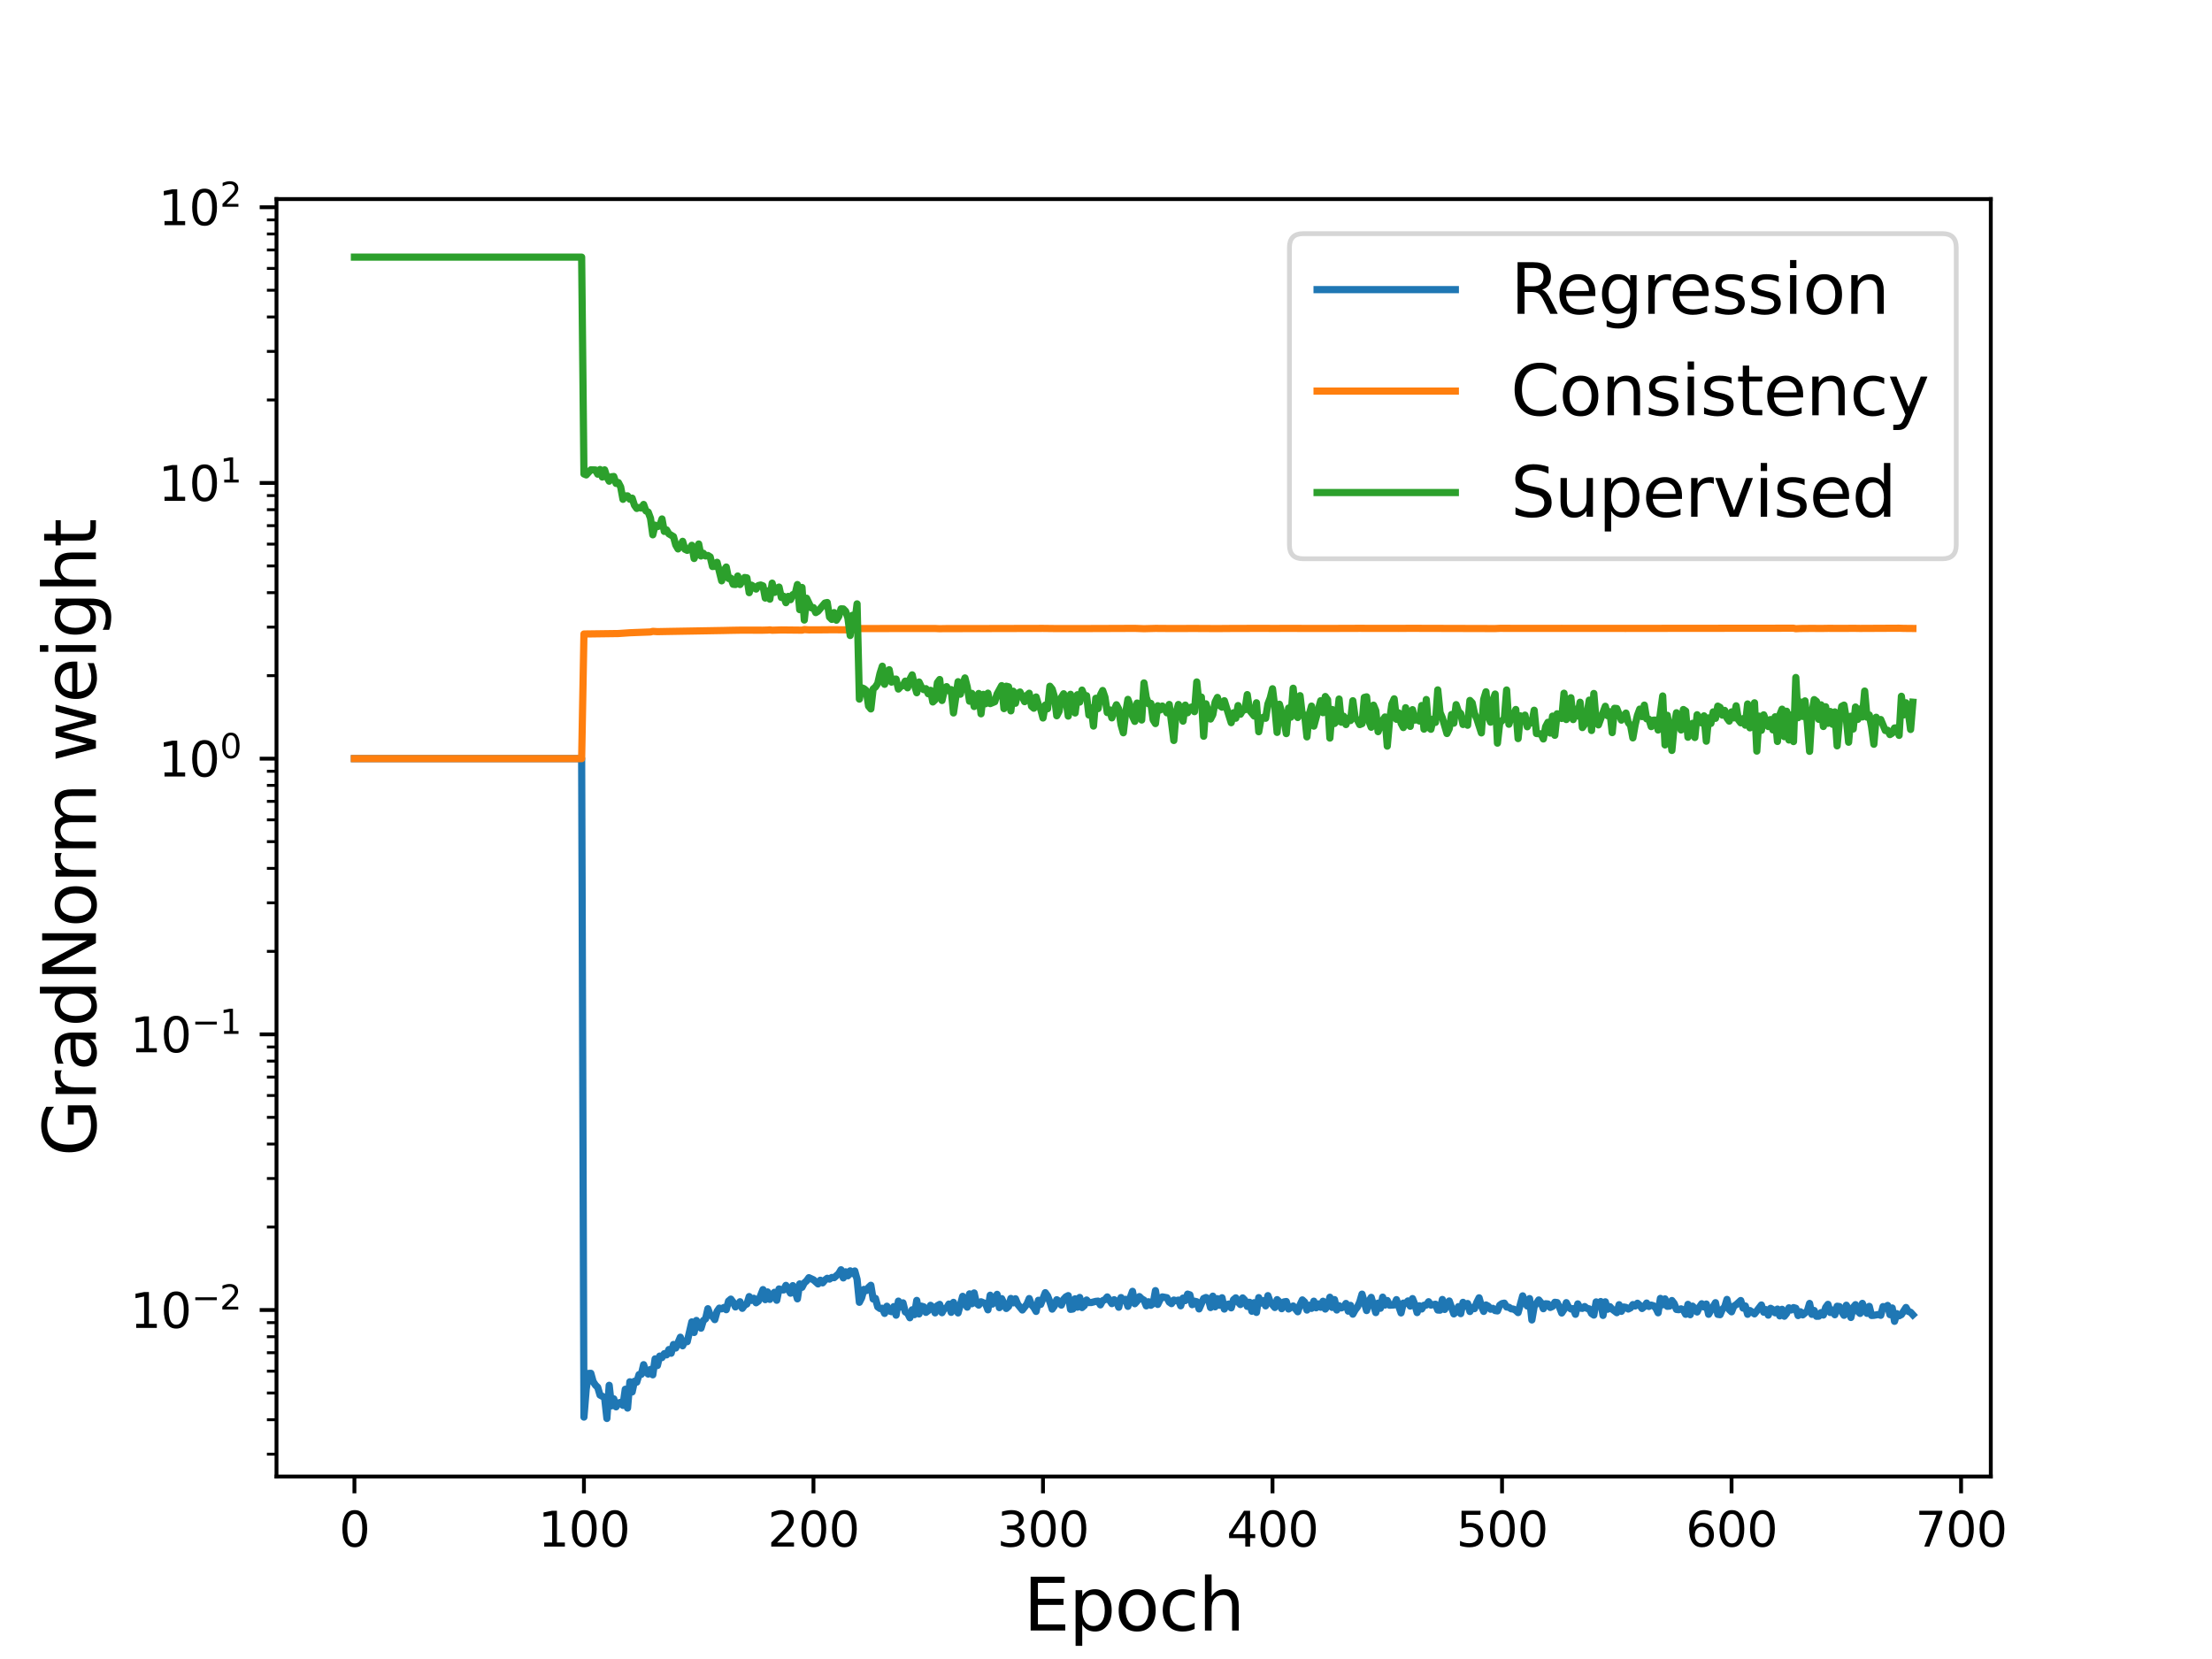<?xml version="1.0" encoding="utf-8" standalone="no"?>
<!DOCTYPE svg PUBLIC "-//W3C//DTD SVG 1.1//EN"
  "http://www.w3.org/Graphics/SVG/1.1/DTD/svg11.dtd">
<svg height="345.6pt" version="1.1" viewBox="0 0 460.8 345.6" width="460.8pt" xmlns="http://www.w3.org/2000/svg" xmlns:xlink="http://www.w3.org/1999/xlink">
 <defs>
  <style type="text/css">*{stroke-linecap:butt;stroke-linejoin:round;}</style>
 </defs>
 <g id="figure_1">
  <g id="patch_1">
   <path d="M 0 345.6 
L 460.8 345.6 
L 460.8 0 
L 0 0 
z
" style="fill:#ffffff;"/>
  </g>
  <g id="axes_1">
   <g id="patch_2">
    <path d="M 57.6 307.584 
L 414.72 307.584 
L 414.72 41.472 
L 57.6 41.472 
z
" style="fill:#ffffff;"/>
   </g>
   <g id="matplotlib.axis_1">
    <g id="xtick_1">
     <g id="line2d_1">
      <defs>
       <path d="M 0 0 
L 0 3.5 
" id="m84dea84301" style="stroke:#000000;stroke-width:0.8;"/>
      </defs>
      <g>
       <use style="stroke:#000000;stroke-width:0.8;" x="73.833" xlink:href="#m84dea84301" y="307.584"/>
      </g>
     </g>
     <g id="text_1">
      <!-- 0 -->
      <g transform="translate(70.651 322.182)scale(0.1 -0.1)">
       <defs>
        <path d="M 2034 4250 
Q 1547 4250 1301 3770 
Q 1056 3291 1056 2328 
Q 1056 1369 1301 889 
Q 1547 409 2034 409 
Q 2525 409 2770 889 
Q 3016 1369 3016 2328 
Q 3016 3291 2770 3770 
Q 2525 4250 2034 4250 
z
M 2034 4750 
Q 2819 4750 3233 4129 
Q 3647 3509 3647 2328 
Q 3647 1150 3233 529 
Q 2819 -91 2034 -91 
Q 1250 -91 836 529 
Q 422 1150 422 2328 
Q 422 3509 836 4129 
Q 1250 4750 2034 4750 
z
" id="DejaVuSans-30" transform="scale(0.016)"/>
       </defs>
       <use xlink:href="#DejaVuSans-30"/>
      </g>
     </g>
    </g>
    <g id="xtick_2">
     <g id="line2d_2">
      <g>
       <use style="stroke:#000000;stroke-width:0.8;" x="121.646" xlink:href="#m84dea84301" y="307.584"/>
      </g>
     </g>
     <g id="text_2">
      <!-- 100 -->
      <g transform="translate(112.103 322.182)scale(0.1 -0.1)">
       <defs>
        <path d="M 794 531 
L 1825 531 
L 1825 4091 
L 703 3866 
L 703 4441 
L 1819 4666 
L 2450 4666 
L 2450 531 
L 3481 531 
L 3481 0 
L 794 0 
L 794 531 
z
" id="DejaVuSans-31" transform="scale(0.016)"/>
       </defs>
       <use xlink:href="#DejaVuSans-31"/>
       <use x="63.623" xlink:href="#DejaVuSans-30"/>
       <use x="127.246" xlink:href="#DejaVuSans-30"/>
      </g>
     </g>
    </g>
    <g id="xtick_3">
     <g id="line2d_3">
      <g>
       <use style="stroke:#000000;stroke-width:0.8;" x="169.46" xlink:href="#m84dea84301" y="307.584"/>
      </g>
     </g>
     <g id="text_3">
      <!-- 200 -->
      <g transform="translate(159.916 322.182)scale(0.1 -0.1)">
       <defs>
        <path d="M 1228 531 
L 3431 531 
L 3431 0 
L 469 0 
L 469 531 
Q 828 903 1448 1529 
Q 2069 2156 2228 2338 
Q 2531 2678 2651 2914 
Q 2772 3150 2772 3378 
Q 2772 3750 2511 3984 
Q 2250 4219 1831 4219 
Q 1534 4219 1204 4116 
Q 875 4013 500 3803 
L 500 4441 
Q 881 4594 1212 4672 
Q 1544 4750 1819 4750 
Q 2544 4750 2975 4387 
Q 3406 4025 3406 3419 
Q 3406 3131 3298 2873 
Q 3191 2616 2906 2266 
Q 2828 2175 2409 1742 
Q 1991 1309 1228 531 
z
" id="DejaVuSans-32" transform="scale(0.016)"/>
       </defs>
       <use xlink:href="#DejaVuSans-32"/>
       <use x="63.623" xlink:href="#DejaVuSans-30"/>
       <use x="127.246" xlink:href="#DejaVuSans-30"/>
      </g>
     </g>
    </g>
    <g id="xtick_4">
     <g id="line2d_4">
      <g>
       <use style="stroke:#000000;stroke-width:0.8;" x="217.274" xlink:href="#m84dea84301" y="307.584"/>
      </g>
     </g>
     <g id="text_4">
      <!-- 300 -->
      <g transform="translate(207.73 322.182)scale(0.1 -0.1)">
       <defs>
        <path d="M 2597 2516 
Q 3050 2419 3304 2112 
Q 3559 1806 3559 1356 
Q 3559 666 3084 287 
Q 2609 -91 1734 -91 
Q 1441 -91 1130 -33 
Q 819 25 488 141 
L 488 750 
Q 750 597 1062 519 
Q 1375 441 1716 441 
Q 2309 441 2620 675 
Q 2931 909 2931 1356 
Q 2931 1769 2642 2001 
Q 2353 2234 1838 2234 
L 1294 2234 
L 1294 2753 
L 1863 2753 
Q 2328 2753 2575 2939 
Q 2822 3125 2822 3475 
Q 2822 3834 2567 4026 
Q 2313 4219 1838 4219 
Q 1578 4219 1281 4162 
Q 984 4106 628 3988 
L 628 4550 
Q 988 4650 1302 4700 
Q 1616 4750 1894 4750 
Q 2613 4750 3031 4423 
Q 3450 4097 3450 3541 
Q 3450 3153 3228 2886 
Q 3006 2619 2597 2516 
z
" id="DejaVuSans-33" transform="scale(0.016)"/>
       </defs>
       <use xlink:href="#DejaVuSans-33"/>
       <use x="63.623" xlink:href="#DejaVuSans-30"/>
       <use x="127.246" xlink:href="#DejaVuSans-30"/>
      </g>
     </g>
    </g>
    <g id="xtick_5">
     <g id="line2d_5">
      <g>
       <use style="stroke:#000000;stroke-width:0.8;" x="265.087" xlink:href="#m84dea84301" y="307.584"/>
      </g>
     </g>
     <g id="text_5">
      <!-- 400 -->
      <g transform="translate(255.543 322.182)scale(0.1 -0.1)">
       <defs>
        <path d="M 2419 4116 
L 825 1625 
L 2419 1625 
L 2419 4116 
z
M 2253 4666 
L 3047 4666 
L 3047 1625 
L 3713 1625 
L 3713 1100 
L 3047 1100 
L 3047 0 
L 2419 0 
L 2419 1100 
L 313 1100 
L 313 1709 
L 2253 4666 
z
" id="DejaVuSans-34" transform="scale(0.016)"/>
       </defs>
       <use xlink:href="#DejaVuSans-34"/>
       <use x="63.623" xlink:href="#DejaVuSans-30"/>
       <use x="127.246" xlink:href="#DejaVuSans-30"/>
      </g>
     </g>
    </g>
    <g id="xtick_6">
     <g id="line2d_6">
      <g>
       <use style="stroke:#000000;stroke-width:0.8;" x="312.901" xlink:href="#m84dea84301" y="307.584"/>
      </g>
     </g>
     <g id="text_6">
      <!-- 500 -->
      <g transform="translate(303.357 322.182)scale(0.1 -0.1)">
       <defs>
        <path d="M 691 4666 
L 3169 4666 
L 3169 4134 
L 1269 4134 
L 1269 2991 
Q 1406 3038 1543 3061 
Q 1681 3084 1819 3084 
Q 2600 3084 3056 2656 
Q 3513 2228 3513 1497 
Q 3513 744 3044 326 
Q 2575 -91 1722 -91 
Q 1428 -91 1123 -41 
Q 819 9 494 109 
L 494 744 
Q 775 591 1075 516 
Q 1375 441 1709 441 
Q 2250 441 2565 725 
Q 2881 1009 2881 1497 
Q 2881 1984 2565 2268 
Q 2250 2553 1709 2553 
Q 1456 2553 1204 2497 
Q 953 2441 691 2322 
L 691 4666 
z
" id="DejaVuSans-35" transform="scale(0.016)"/>
       </defs>
       <use xlink:href="#DejaVuSans-35"/>
       <use x="63.623" xlink:href="#DejaVuSans-30"/>
       <use x="127.246" xlink:href="#DejaVuSans-30"/>
      </g>
     </g>
    </g>
    <g id="xtick_7">
     <g id="line2d_7">
      <g>
       <use style="stroke:#000000;stroke-width:0.8;" x="360.715" xlink:href="#m84dea84301" y="307.584"/>
      </g>
     </g>
     <g id="text_7">
      <!-- 600 -->
      <g transform="translate(351.171 322.182)scale(0.1 -0.1)">
       <defs>
        <path d="M 2113 2584 
Q 1688 2584 1439 2293 
Q 1191 2003 1191 1497 
Q 1191 994 1439 701 
Q 1688 409 2113 409 
Q 2538 409 2786 701 
Q 3034 994 3034 1497 
Q 3034 2003 2786 2293 
Q 2538 2584 2113 2584 
z
M 3366 4563 
L 3366 3988 
Q 3128 4100 2886 4159 
Q 2644 4219 2406 4219 
Q 1781 4219 1451 3797 
Q 1122 3375 1075 2522 
Q 1259 2794 1537 2939 
Q 1816 3084 2150 3084 
Q 2853 3084 3261 2657 
Q 3669 2231 3669 1497 
Q 3669 778 3244 343 
Q 2819 -91 2113 -91 
Q 1303 -91 875 529 
Q 447 1150 447 2328 
Q 447 3434 972 4092 
Q 1497 4750 2381 4750 
Q 2619 4750 2861 4703 
Q 3103 4656 3366 4563 
z
" id="DejaVuSans-36" transform="scale(0.016)"/>
       </defs>
       <use xlink:href="#DejaVuSans-36"/>
       <use x="63.623" xlink:href="#DejaVuSans-30"/>
       <use x="127.246" xlink:href="#DejaVuSans-30"/>
      </g>
     </g>
    </g>
    <g id="xtick_8">
     <g id="line2d_8">
      <g>
       <use style="stroke:#000000;stroke-width:0.8;" x="408.528" xlink:href="#m84dea84301" y="307.584"/>
      </g>
     </g>
     <g id="text_8">
      <!-- 700 -->
      <g transform="translate(398.984 322.182)scale(0.1 -0.1)">
       <defs>
        <path d="M 525 4666 
L 3525 4666 
L 3525 4397 
L 1831 0 
L 1172 0 
L 2766 4134 
L 525 4134 
L 525 4666 
z
" id="DejaVuSans-37" transform="scale(0.016)"/>
       </defs>
       <use xlink:href="#DejaVuSans-37"/>
       <use x="63.623" xlink:href="#DejaVuSans-30"/>
       <use x="127.246" xlink:href="#DejaVuSans-30"/>
      </g>
     </g>
    </g>
    <g id="text_9">
     <!-- Epoch -->
     <g transform="translate(213.194 339.66)scale(0.15 -0.15)">
      <defs>
       <path d="M 628 4666 
L 3578 4666 
L 3578 4134 
L 1259 4134 
L 1259 2753 
L 3481 2753 
L 3481 2222 
L 1259 2222 
L 1259 531 
L 3634 531 
L 3634 0 
L 628 0 
L 628 4666 
z
" id="DejaVuSans-45" transform="scale(0.016)"/>
       <path d="M 1159 525 
L 1159 -1331 
L 581 -1331 
L 581 3500 
L 1159 3500 
L 1159 2969 
Q 1341 3281 1617 3432 
Q 1894 3584 2278 3584 
Q 2916 3584 3314 3078 
Q 3713 2572 3713 1747 
Q 3713 922 3314 415 
Q 2916 -91 2278 -91 
Q 1894 -91 1617 61 
Q 1341 213 1159 525 
z
M 3116 1747 
Q 3116 2381 2855 2742 
Q 2594 3103 2138 3103 
Q 1681 3103 1420 2742 
Q 1159 2381 1159 1747 
Q 1159 1113 1420 752 
Q 1681 391 2138 391 
Q 2594 391 2855 752 
Q 3116 1113 3116 1747 
z
" id="DejaVuSans-70" transform="scale(0.016)"/>
       <path d="M 1959 3097 
Q 1497 3097 1228 2736 
Q 959 2375 959 1747 
Q 959 1119 1226 758 
Q 1494 397 1959 397 
Q 2419 397 2687 759 
Q 2956 1122 2956 1747 
Q 2956 2369 2687 2733 
Q 2419 3097 1959 3097 
z
M 1959 3584 
Q 2709 3584 3137 3096 
Q 3566 2609 3566 1747 
Q 3566 888 3137 398 
Q 2709 -91 1959 -91 
Q 1206 -91 779 398 
Q 353 888 353 1747 
Q 353 2609 779 3096 
Q 1206 3584 1959 3584 
z
" id="DejaVuSans-6f" transform="scale(0.016)"/>
       <path d="M 3122 3366 
L 3122 2828 
Q 2878 2963 2633 3030 
Q 2388 3097 2138 3097 
Q 1578 3097 1268 2742 
Q 959 2388 959 1747 
Q 959 1106 1268 751 
Q 1578 397 2138 397 
Q 2388 397 2633 464 
Q 2878 531 3122 666 
L 3122 134 
Q 2881 22 2623 -34 
Q 2366 -91 2075 -91 
Q 1284 -91 818 406 
Q 353 903 353 1747 
Q 353 2603 823 3093 
Q 1294 3584 2113 3584 
Q 2378 3584 2631 3529 
Q 2884 3475 3122 3366 
z
" id="DejaVuSans-63" transform="scale(0.016)"/>
       <path d="M 3513 2113 
L 3513 0 
L 2938 0 
L 2938 2094 
Q 2938 2591 2744 2837 
Q 2550 3084 2163 3084 
Q 1697 3084 1428 2787 
Q 1159 2491 1159 1978 
L 1159 0 
L 581 0 
L 581 4863 
L 1159 4863 
L 1159 2956 
Q 1366 3272 1645 3428 
Q 1925 3584 2291 3584 
Q 2894 3584 3203 3211 
Q 3513 2838 3513 2113 
z
" id="DejaVuSans-68" transform="scale(0.016)"/>
      </defs>
      <use xlink:href="#DejaVuSans-45"/>
      <use x="63.184" xlink:href="#DejaVuSans-70"/>
      <use x="126.66" xlink:href="#DejaVuSans-6f"/>
      <use x="187.842" xlink:href="#DejaVuSans-63"/>
      <use x="242.822" xlink:href="#DejaVuSans-68"/>
     </g>
    </g>
   </g>
   <g id="matplotlib.axis_2">
    <g id="ytick_1">
     <g id="line2d_9">
      <defs>
       <path d="M 0 0 
L -3.5 0 
" id="m2e8952eaa9" style="stroke:#000000;stroke-width:0.8;"/>
      </defs>
      <g>
       <use style="stroke:#000000;stroke-width:0.8;" x="57.6" xlink:href="#m2e8952eaa9" y="272.903"/>
      </g>
     </g>
     <g id="text_10">
      <!-- $\mathdefault{10^{-2}}$ -->
      <g transform="translate(27.1 276.702)scale(0.1 -0.1)">
       <defs>
        <path d="M 678 2272 
L 4684 2272 
L 4684 1741 
L 678 1741 
L 678 2272 
z
" id="DejaVuSans-2212" transform="scale(0.016)"/>
       </defs>
       <use transform="translate(0 0.766)" xlink:href="#DejaVuSans-31"/>
       <use transform="translate(63.623 0.766)" xlink:href="#DejaVuSans-30"/>
       <use transform="translate(128.203 39.047)scale(0.7)" xlink:href="#DejaVuSans-2212"/>
       <use transform="translate(186.855 39.047)scale(0.7)" xlink:href="#DejaVuSans-32"/>
      </g>
     </g>
    </g>
    <g id="ytick_2">
     <g id="line2d_10">
      <g>
       <use style="stroke:#000000;stroke-width:0.8;" x="57.6" xlink:href="#m2e8952eaa9" y="215.472"/>
      </g>
     </g>
     <g id="text_11">
      <!-- $\mathdefault{10^{-1}}$ -->
      <g transform="translate(27.1 219.271)scale(0.1 -0.1)">
       <use transform="translate(0 0.684)" xlink:href="#DejaVuSans-31"/>
       <use transform="translate(63.623 0.684)" xlink:href="#DejaVuSans-30"/>
       <use transform="translate(128.203 38.966)scale(0.7)" xlink:href="#DejaVuSans-2212"/>
       <use transform="translate(186.855 38.966)scale(0.7)" xlink:href="#DejaVuSans-31"/>
      </g>
     </g>
    </g>
    <g id="ytick_3">
     <g id="line2d_11">
      <g>
       <use style="stroke:#000000;stroke-width:0.8;" x="57.6" xlink:href="#m2e8952eaa9" y="158.041"/>
      </g>
     </g>
     <g id="text_12">
      <!-- $\mathdefault{10^{0}}$ -->
      <g transform="translate(33 161.84)scale(0.1 -0.1)">
       <use transform="translate(0 0.766)" xlink:href="#DejaVuSans-31"/>
       <use transform="translate(63.623 0.766)" xlink:href="#DejaVuSans-30"/>
       <use transform="translate(128.203 39.047)scale(0.7)" xlink:href="#DejaVuSans-30"/>
      </g>
     </g>
    </g>
    <g id="ytick_4">
     <g id="line2d_12">
      <g>
       <use style="stroke:#000000;stroke-width:0.8;" x="57.6" xlink:href="#m2e8952eaa9" y="100.609"/>
      </g>
     </g>
     <g id="text_13">
      <!-- $\mathdefault{10^{1}}$ -->
      <g transform="translate(33 104.409)scale(0.1 -0.1)">
       <use transform="translate(0 0.684)" xlink:href="#DejaVuSans-31"/>
       <use transform="translate(63.623 0.684)" xlink:href="#DejaVuSans-30"/>
       <use transform="translate(128.203 38.966)scale(0.7)" xlink:href="#DejaVuSans-31"/>
      </g>
     </g>
    </g>
    <g id="ytick_5">
     <g id="line2d_13">
      <g>
       <use style="stroke:#000000;stroke-width:0.8;" x="57.6" xlink:href="#m2e8952eaa9" y="43.178"/>
      </g>
     </g>
     <g id="text_14">
      <!-- $\mathdefault{10^{2}}$ -->
      <g transform="translate(33 46.977)scale(0.1 -0.1)">
       <use transform="translate(0 0.766)" xlink:href="#DejaVuSans-31"/>
       <use transform="translate(63.623 0.766)" xlink:href="#DejaVuSans-30"/>
       <use transform="translate(128.203 39.047)scale(0.7)" xlink:href="#DejaVuSans-32"/>
      </g>
     </g>
    </g>
    <g id="ytick_6">
     <g id="line2d_14">
      <defs>
       <path d="M 0 0 
L -2 0 
" id="m49a577839c" style="stroke:#000000;stroke-width:0.6;"/>
      </defs>
      <g>
       <use style="stroke:#000000;stroke-width:0.6;" x="57.6" xlink:href="#m49a577839c" y="302.933"/>
      </g>
     </g>
    </g>
    <g id="ytick_7">
     <g id="line2d_15">
      <g>
       <use style="stroke:#000000;stroke-width:0.6;" x="57.6" xlink:href="#m49a577839c" y="295.757"/>
      </g>
     </g>
    </g>
    <g id="ytick_8">
     <g id="line2d_16">
      <g>
       <use style="stroke:#000000;stroke-width:0.6;" x="57.6" xlink:href="#m49a577839c" y="290.192"/>
      </g>
     </g>
    </g>
    <g id="ytick_9">
     <g id="line2d_17">
      <g>
       <use style="stroke:#000000;stroke-width:0.6;" x="57.6" xlink:href="#m49a577839c" y="285.644"/>
      </g>
     </g>
    </g>
    <g id="ytick_10">
     <g id="line2d_18">
      <g>
       <use style="stroke:#000000;stroke-width:0.6;" x="57.6" xlink:href="#m49a577839c" y="281.799"/>
      </g>
     </g>
    </g>
    <g id="ytick_11">
     <g id="line2d_19">
      <g>
       <use style="stroke:#000000;stroke-width:0.6;" x="57.6" xlink:href="#m49a577839c" y="278.469"/>
      </g>
     </g>
    </g>
    <g id="ytick_12">
     <g id="line2d_20">
      <g>
       <use style="stroke:#000000;stroke-width:0.6;" x="57.6" xlink:href="#m49a577839c" y="275.531"/>
      </g>
     </g>
    </g>
    <g id="ytick_13">
     <g id="line2d_21">
      <g>
       <use style="stroke:#000000;stroke-width:0.6;" x="57.6" xlink:href="#m49a577839c" y="255.615"/>
      </g>
     </g>
    </g>
    <g id="ytick_14">
     <g id="line2d_22">
      <g>
       <use style="stroke:#000000;stroke-width:0.6;" x="57.6" xlink:href="#m49a577839c" y="245.501"/>
      </g>
     </g>
    </g>
    <g id="ytick_15">
     <g id="line2d_23">
      <g>
       <use style="stroke:#000000;stroke-width:0.6;" x="57.6" xlink:href="#m49a577839c" y="238.326"/>
      </g>
     </g>
    </g>
    <g id="ytick_16">
     <g id="line2d_24">
      <g>
       <use style="stroke:#000000;stroke-width:0.6;" x="57.6" xlink:href="#m49a577839c" y="232.76"/>
      </g>
     </g>
    </g>
    <g id="ytick_17">
     <g id="line2d_25">
      <g>
       <use style="stroke:#000000;stroke-width:0.6;" x="57.6" xlink:href="#m49a577839c" y="228.213"/>
      </g>
     </g>
    </g>
    <g id="ytick_18">
     <g id="line2d_26">
      <g>
       <use style="stroke:#000000;stroke-width:0.6;" x="57.6" xlink:href="#m49a577839c" y="224.368"/>
      </g>
     </g>
    </g>
    <g id="ytick_19">
     <g id="line2d_27">
      <g>
       <use style="stroke:#000000;stroke-width:0.6;" x="57.6" xlink:href="#m49a577839c" y="221.038"/>
      </g>
     </g>
    </g>
    <g id="ytick_20">
     <g id="line2d_28">
      <g>
       <use style="stroke:#000000;stroke-width:0.6;" x="57.6" xlink:href="#m49a577839c" y="218.1"/>
      </g>
     </g>
    </g>
    <g id="ytick_21">
     <g id="line2d_29">
      <g>
       <use style="stroke:#000000;stroke-width:0.6;" x="57.6" xlink:href="#m49a577839c" y="198.183"/>
      </g>
     </g>
    </g>
    <g id="ytick_22">
     <g id="line2d_30">
      <g>
       <use style="stroke:#000000;stroke-width:0.6;" x="57.6" xlink:href="#m49a577839c" y="188.07"/>
      </g>
     </g>
    </g>
    <g id="ytick_23">
     <g id="line2d_31">
      <g>
       <use style="stroke:#000000;stroke-width:0.6;" x="57.6" xlink:href="#m49a577839c" y="180.895"/>
      </g>
     </g>
    </g>
    <g id="ytick_24">
     <g id="line2d_32">
      <g>
       <use style="stroke:#000000;stroke-width:0.6;" x="57.6" xlink:href="#m49a577839c" y="175.329"/>
      </g>
     </g>
    </g>
    <g id="ytick_25">
     <g id="line2d_33">
      <g>
       <use style="stroke:#000000;stroke-width:0.6;" x="57.6" xlink:href="#m49a577839c" y="170.782"/>
      </g>
     </g>
    </g>
    <g id="ytick_26">
     <g id="line2d_34">
      <g>
       <use style="stroke:#000000;stroke-width:0.6;" x="57.6" xlink:href="#m49a577839c" y="166.937"/>
      </g>
     </g>
    </g>
    <g id="ytick_27">
     <g id="line2d_35">
      <g>
       <use style="stroke:#000000;stroke-width:0.6;" x="57.6" xlink:href="#m49a577839c" y="163.606"/>
      </g>
     </g>
    </g>
    <g id="ytick_28">
     <g id="line2d_36">
      <g>
       <use style="stroke:#000000;stroke-width:0.6;" x="57.6" xlink:href="#m49a577839c" y="160.669"/>
      </g>
     </g>
    </g>
    <g id="ytick_29">
     <g id="line2d_37">
      <g>
       <use style="stroke:#000000;stroke-width:0.6;" x="57.6" xlink:href="#m49a577839c" y="140.752"/>
      </g>
     </g>
    </g>
    <g id="ytick_30">
     <g id="line2d_38">
      <g>
       <use style="stroke:#000000;stroke-width:0.6;" x="57.6" xlink:href="#m49a577839c" y="130.639"/>
      </g>
     </g>
    </g>
    <g id="ytick_31">
     <g id="line2d_39">
      <g>
       <use style="stroke:#000000;stroke-width:0.6;" x="57.6" xlink:href="#m49a577839c" y="123.464"/>
      </g>
     </g>
    </g>
    <g id="ytick_32">
     <g id="line2d_40">
      <g>
       <use style="stroke:#000000;stroke-width:0.6;" x="57.6" xlink:href="#m49a577839c" y="117.898"/>
      </g>
     </g>
    </g>
    <g id="ytick_33">
     <g id="line2d_41">
      <g>
       <use style="stroke:#000000;stroke-width:0.6;" x="57.6" xlink:href="#m49a577839c" y="113.35"/>
      </g>
     </g>
    </g>
    <g id="ytick_34">
     <g id="line2d_42">
      <g>
       <use style="stroke:#000000;stroke-width:0.6;" x="57.6" xlink:href="#m49a577839c" y="109.506"/>
      </g>
     </g>
    </g>
    <g id="ytick_35">
     <g id="line2d_43">
      <g>
       <use style="stroke:#000000;stroke-width:0.6;" x="57.6" xlink:href="#m49a577839c" y="106.175"/>
      </g>
     </g>
    </g>
    <g id="ytick_36">
     <g id="line2d_44">
      <g>
       <use style="stroke:#000000;stroke-width:0.6;" x="57.6" xlink:href="#m49a577839c" y="103.237"/>
      </g>
     </g>
    </g>
    <g id="ytick_37">
     <g id="line2d_45">
      <g>
       <use style="stroke:#000000;stroke-width:0.6;" x="57.6" xlink:href="#m49a577839c" y="83.321"/>
      </g>
     </g>
    </g>
    <g id="ytick_38">
     <g id="line2d_46">
      <g>
       <use style="stroke:#000000;stroke-width:0.6;" x="57.6" xlink:href="#m49a577839c" y="73.208"/>
      </g>
     </g>
    </g>
    <g id="ytick_39">
     <g id="line2d_47">
      <g>
       <use style="stroke:#000000;stroke-width:0.6;" x="57.6" xlink:href="#m49a577839c" y="66.032"/>
      </g>
     </g>
    </g>
    <g id="ytick_40">
     <g id="line2d_48">
      <g>
       <use style="stroke:#000000;stroke-width:0.6;" x="57.6" xlink:href="#m49a577839c" y="60.467"/>
      </g>
     </g>
    </g>
    <g id="ytick_41">
     <g id="line2d_49">
      <g>
       <use style="stroke:#000000;stroke-width:0.6;" x="57.6" xlink:href="#m49a577839c" y="55.919"/>
      </g>
     </g>
    </g>
    <g id="ytick_42">
     <g id="line2d_50">
      <g>
       <use style="stroke:#000000;stroke-width:0.6;" x="57.6" xlink:href="#m49a577839c" y="52.074"/>
      </g>
     </g>
    </g>
    <g id="ytick_43">
     <g id="line2d_51">
      <g>
       <use style="stroke:#000000;stroke-width:0.6;" x="57.6" xlink:href="#m49a577839c" y="48.744"/>
      </g>
     </g>
    </g>
    <g id="ytick_44">
     <g id="line2d_52">
      <g>
       <use style="stroke:#000000;stroke-width:0.6;" x="57.6" xlink:href="#m49a577839c" y="45.806"/>
      </g>
     </g>
    </g>
    <g id="text_15">
     <!-- GradNorm weight -->
     <g transform="translate(19.98 240.908)rotate(-90)scale(0.15 -0.15)">
      <defs>
       <path d="M 3809 666 
L 3809 1919 
L 2778 1919 
L 2778 2438 
L 4434 2438 
L 4434 434 
Q 4069 175 3628 42 
Q 3188 -91 2688 -91 
Q 1594 -91 976 548 
Q 359 1188 359 2328 
Q 359 3472 976 4111 
Q 1594 4750 2688 4750 
Q 3144 4750 3555 4637 
Q 3966 4525 4313 4306 
L 4313 3634 
Q 3963 3931 3569 4081 
Q 3175 4231 2741 4231 
Q 1884 4231 1454 3753 
Q 1025 3275 1025 2328 
Q 1025 1384 1454 906 
Q 1884 428 2741 428 
Q 3075 428 3337 486 
Q 3600 544 3809 666 
z
" id="DejaVuSans-47" transform="scale(0.016)"/>
       <path d="M 2631 2963 
Q 2534 3019 2420 3045 
Q 2306 3072 2169 3072 
Q 1681 3072 1420 2755 
Q 1159 2438 1159 1844 
L 1159 0 
L 581 0 
L 581 3500 
L 1159 3500 
L 1159 2956 
Q 1341 3275 1631 3429 
Q 1922 3584 2338 3584 
Q 2397 3584 2469 3576 
Q 2541 3569 2628 3553 
L 2631 2963 
z
" id="DejaVuSans-72" transform="scale(0.016)"/>
       <path d="M 2194 1759 
Q 1497 1759 1228 1600 
Q 959 1441 959 1056 
Q 959 750 1161 570 
Q 1363 391 1709 391 
Q 2188 391 2477 730 
Q 2766 1069 2766 1631 
L 2766 1759 
L 2194 1759 
z
M 3341 1997 
L 3341 0 
L 2766 0 
L 2766 531 
Q 2569 213 2275 61 
Q 1981 -91 1556 -91 
Q 1019 -91 701 211 
Q 384 513 384 1019 
Q 384 1609 779 1909 
Q 1175 2209 1959 2209 
L 2766 2209 
L 2766 2266 
Q 2766 2663 2505 2880 
Q 2244 3097 1772 3097 
Q 1472 3097 1187 3025 
Q 903 2953 641 2809 
L 641 3341 
Q 956 3463 1253 3523 
Q 1550 3584 1831 3584 
Q 2591 3584 2966 3190 
Q 3341 2797 3341 1997 
z
" id="DejaVuSans-61" transform="scale(0.016)"/>
       <path d="M 2906 2969 
L 2906 4863 
L 3481 4863 
L 3481 0 
L 2906 0 
L 2906 525 
Q 2725 213 2448 61 
Q 2172 -91 1784 -91 
Q 1150 -91 751 415 
Q 353 922 353 1747 
Q 353 2572 751 3078 
Q 1150 3584 1784 3584 
Q 2172 3584 2448 3432 
Q 2725 3281 2906 2969 
z
M 947 1747 
Q 947 1113 1208 752 
Q 1469 391 1925 391 
Q 2381 391 2643 752 
Q 2906 1113 2906 1747 
Q 2906 2381 2643 2742 
Q 2381 3103 1925 3103 
Q 1469 3103 1208 2742 
Q 947 2381 947 1747 
z
" id="DejaVuSans-64" transform="scale(0.016)"/>
       <path d="M 628 4666 
L 1478 4666 
L 3547 763 
L 3547 4666 
L 4159 4666 
L 4159 0 
L 3309 0 
L 1241 3903 
L 1241 0 
L 628 0 
L 628 4666 
z
" id="DejaVuSans-4e" transform="scale(0.016)"/>
       <path d="M 3328 2828 
Q 3544 3216 3844 3400 
Q 4144 3584 4550 3584 
Q 5097 3584 5394 3201 
Q 5691 2819 5691 2113 
L 5691 0 
L 5113 0 
L 5113 2094 
Q 5113 2597 4934 2840 
Q 4756 3084 4391 3084 
Q 3944 3084 3684 2787 
Q 3425 2491 3425 1978 
L 3425 0 
L 2847 0 
L 2847 2094 
Q 2847 2600 2669 2842 
Q 2491 3084 2119 3084 
Q 1678 3084 1418 2786 
Q 1159 2488 1159 1978 
L 1159 0 
L 581 0 
L 581 3500 
L 1159 3500 
L 1159 2956 
Q 1356 3278 1631 3431 
Q 1906 3584 2284 3584 
Q 2666 3584 2933 3390 
Q 3200 3197 3328 2828 
z
" id="DejaVuSans-6d" transform="scale(0.016)"/>
       <path id="DejaVuSans-20" transform="scale(0.016)"/>
       <path d="M 269 3500 
L 844 3500 
L 1563 769 
L 2278 3500 
L 2956 3500 
L 3675 769 
L 4391 3500 
L 4966 3500 
L 4050 0 
L 3372 0 
L 2619 2869 
L 1863 0 
L 1184 0 
L 269 3500 
z
" id="DejaVuSans-77" transform="scale(0.016)"/>
       <path d="M 3597 1894 
L 3597 1613 
L 953 1613 
Q 991 1019 1311 708 
Q 1631 397 2203 397 
Q 2534 397 2845 478 
Q 3156 559 3463 722 
L 3463 178 
Q 3153 47 2828 -22 
Q 2503 -91 2169 -91 
Q 1331 -91 842 396 
Q 353 884 353 1716 
Q 353 2575 817 3079 
Q 1281 3584 2069 3584 
Q 2775 3584 3186 3129 
Q 3597 2675 3597 1894 
z
M 3022 2063 
Q 3016 2534 2758 2815 
Q 2500 3097 2075 3097 
Q 1594 3097 1305 2825 
Q 1016 2553 972 2059 
L 3022 2063 
z
" id="DejaVuSans-65" transform="scale(0.016)"/>
       <path d="M 603 3500 
L 1178 3500 
L 1178 0 
L 603 0 
L 603 3500 
z
M 603 4863 
L 1178 4863 
L 1178 4134 
L 603 4134 
L 603 4863 
z
" id="DejaVuSans-69" transform="scale(0.016)"/>
       <path d="M 2906 1791 
Q 2906 2416 2648 2759 
Q 2391 3103 1925 3103 
Q 1463 3103 1205 2759 
Q 947 2416 947 1791 
Q 947 1169 1205 825 
Q 1463 481 1925 481 
Q 2391 481 2648 825 
Q 2906 1169 2906 1791 
z
M 3481 434 
Q 3481 -459 3084 -895 
Q 2688 -1331 1869 -1331 
Q 1566 -1331 1297 -1286 
Q 1028 -1241 775 -1147 
L 775 -588 
Q 1028 -725 1275 -790 
Q 1522 -856 1778 -856 
Q 2344 -856 2625 -561 
Q 2906 -266 2906 331 
L 2906 616 
Q 2728 306 2450 153 
Q 2172 0 1784 0 
Q 1141 0 747 490 
Q 353 981 353 1791 
Q 353 2603 747 3093 
Q 1141 3584 1784 3584 
Q 2172 3584 2450 3431 
Q 2728 3278 2906 2969 
L 2906 3500 
L 3481 3500 
L 3481 434 
z
" id="DejaVuSans-67" transform="scale(0.016)"/>
       <path d="M 1172 4494 
L 1172 3500 
L 2356 3500 
L 2356 3053 
L 1172 3053 
L 1172 1153 
Q 1172 725 1289 603 
Q 1406 481 1766 481 
L 2356 481 
L 2356 0 
L 1766 0 
Q 1100 0 847 248 
Q 594 497 594 1153 
L 594 3053 
L 172 3053 
L 172 3500 
L 594 3500 
L 594 4494 
L 1172 4494 
z
" id="DejaVuSans-74" transform="scale(0.016)"/>
      </defs>
      <use xlink:href="#DejaVuSans-47"/>
      <use x="77.49" xlink:href="#DejaVuSans-72"/>
      <use x="118.604" xlink:href="#DejaVuSans-61"/>
      <use x="179.883" xlink:href="#DejaVuSans-64"/>
      <use x="243.359" xlink:href="#DejaVuSans-4e"/>
      <use x="318.164" xlink:href="#DejaVuSans-6f"/>
      <use x="379.346" xlink:href="#DejaVuSans-72"/>
      <use x="418.709" xlink:href="#DejaVuSans-6d"/>
      <use x="516.121" xlink:href="#DejaVuSans-20"/>
      <use x="547.908" xlink:href="#DejaVuSans-77"/>
      <use x="629.695" xlink:href="#DejaVuSans-65"/>
      <use x="691.219" xlink:href="#DejaVuSans-69"/>
      <use x="719.002" xlink:href="#DejaVuSans-67"/>
      <use x="782.479" xlink:href="#DejaVuSans-68"/>
      <use x="845.857" xlink:href="#DejaVuSans-74"/>
     </g>
    </g>
   </g>
   <g id="line2d_53">
    <path clip-path="url(#pae986b514a)" d="M 73.833 158.041 
L 121.168 158.041 
L 121.646 295.204 
L 122.124 289.353 
L 122.603 286.11 
L 123.081 286.085 
L 123.559 287.809 
L 124.037 288.54 
L 124.515 289.008 
L 124.993 290.61 
L 125.95 291.137 
L 126.428 295.488 
L 126.906 288.584 
L 127.384 292.862 
L 127.862 291.404 
L 128.34 293.067 
L 128.818 292.263 
L 129.297 292.137 
L 129.775 292.767 
L 130.253 289.406 
L 130.731 293.33 
L 131.209 287.85 
L 131.687 289.97 
L 132.165 287.743 
L 132.643 287.932 
L 133.122 286.35 
L 133.6 286.301 
L 134.078 284.286 
L 134.556 285.774 
L 135.034 286.241 
L 135.512 285.28 
L 135.99 286.399 
L 136.469 283.073 
L 136.947 284.466 
L 137.425 282.5 
L 137.903 282.81 
L 138.381 281.995 
L 138.859 282.246 
L 139.337 281.136 
L 139.816 281.906 
L 140.294 280.08 
L 140.772 280.817 
L 141.728 278.565 
L 142.206 280.353 
L 142.684 279.346 
L 143.162 279.495 
L 144.119 275.37 
L 144.597 277.581 
L 145.075 275.073 
L 145.553 276.112 
L 146.031 276.686 
L 146.509 275.108 
L 146.988 274.726 
L 147.466 272.629 
L 147.944 273.95 
L 148.422 274.214 
L 148.9 274.902 
L 149.378 273.187 
L 149.856 272.507 
L 150.335 272.656 
L 150.813 272.373 
L 151.291 272.836 
L 151.769 271.037 
L 152.247 270.632 
L 152.725 271.274 
L 153.203 272.261 
L 153.681 271.814 
L 154.16 271.174 
L 154.638 272.55 
L 155.116 271.892 
L 155.594 271.639 
L 156.072 270.1 
L 156.55 270.9 
L 157.028 270.451 
L 157.507 271.392 
L 157.985 271.045 
L 158.941 268.646 
L 159.419 270.741 
L 159.897 269.133 
L 160.375 270.686 
L 160.854 269.776 
L 161.332 269.209 
L 161.81 270.87 
L 162.288 268.51 
L 162.766 268.698 
L 163.244 268.719 
L 163.722 267.767 
L 164.679 269.396 
L 165.157 267.82 
L 165.635 268.939 
L 166.113 270.574 
L 166.591 267.461 
L 167.069 268.175 
L 167.547 267.255 
L 168.026 266.833 
L 168.504 266.166 
L 169.46 266.608 
L 170.416 267.465 
L 170.894 266.69 
L 171.373 267.241 
L 171.851 266.663 
L 172.329 266.29 
L 172.807 266.457 
L 173.285 266.12 
L 173.763 266.166 
L 174.719 265.333 
L 175.198 264.515 
L 175.676 266.214 
L 176.154 264.937 
L 176.632 265.768 
L 177.11 264.742 
L 177.588 265.327 
L 178.066 264.767 
L 178.545 266.503 
L 179.023 271.294 
L 179.501 270.341 
L 179.979 268.604 
L 180.457 268.859 
L 180.935 268.195 
L 181.413 267.747 
L 181.892 270.609 
L 182.37 270.473 
L 182.848 272.253 
L 183.326 272.59 
L 183.804 272.536 
L 184.282 273.606 
L 184.76 272.111 
L 185.238 273.081 
L 185.717 273.246 
L 186.195 272.181 
L 186.673 273.977 
L 187.151 271.044 
L 187.629 272.27 
L 188.107 271.406 
L 188.585 273.288 
L 189.064 273.563 
L 189.542 274.515 
L 190.02 272.851 
L 190.498 273.861 
L 190.976 270.897 
L 191.454 273.721 
L 191.932 272.091 
L 192.411 272.228 
L 192.889 273.392 
L 193.367 273.034 
L 193.845 271.921 
L 194.323 272.301 
L 194.801 273.495 
L 195.279 271.991 
L 195.757 271.725 
L 196.236 273.459 
L 196.714 272.6 
L 197.192 272.485 
L 197.67 271.66 
L 198.148 273.387 
L 198.626 271.308 
L 199.583 273.509 
L 200.539 270.049 
L 201.017 271.552 
L 201.495 272.305 
L 201.973 269.535 
L 202.451 271.595 
L 202.93 269.345 
L 203.408 271.479 
L 203.886 271.876 
L 204.364 271.184 
L 205.32 271.583 
L 205.798 272.862 
L 206.276 269.819 
L 206.755 271.661 
L 207.711 269.636 
L 208.189 272.406 
L 208.667 270.524 
L 209.623 272.581 
L 210.102 272.152 
L 210.58 270.492 
L 211.058 271.413 
L 211.536 270.555 
L 212.014 271.72 
L 212.97 272.899 
L 213.927 271.674 
L 214.405 270.514 
L 214.883 271.811 
L 215.361 272.354 
L 215.839 273.193 
L 216.317 270.874 
L 216.795 271.736 
L 217.752 269.289 
L 218.23 269.959 
L 218.708 271.182 
L 219.186 272.716 
L 219.664 272.028 
L 220.142 270.757 
L 220.621 271.083 
L 221.099 271.877 
L 221.577 270.674 
L 222.055 270.15 
L 222.533 269.902 
L 223.011 272.765 
L 223.489 272.695 
L 223.968 270.562 
L 224.446 272.308 
L 224.924 270.277 
L 225.402 272.392 
L 225.88 271.976 
L 226.358 270.816 
L 226.836 271.349 
L 227.314 271.347 
L 228.271 271.099 
L 228.749 271.05 
L 229.227 271.827 
L 229.705 270.958 
L 230.183 270.754 
L 230.661 270.174 
L 231.618 271.571 
L 232.096 270.751 
L 232.574 271.052 
L 233.052 272.322 
L 233.53 270.303 
L 234.008 270.929 
L 234.487 270.674 
L 234.965 272.14 
L 235.443 270.332 
L 235.921 269.006 
L 236.399 271.588 
L 236.877 271.064 
L 237.355 270.104 
L 237.833 270.576 
L 238.312 270.851 
L 238.79 272.036 
L 239.268 271.181 
L 239.746 271.917 
L 240.224 271.567 
L 240.702 268.862 
L 241.18 271.738 
L 241.659 270.74 
L 242.137 270.164 
L 243.093 270.34 
L 243.571 271.245 
L 244.049 271.572 
L 244.527 270.826 
L 245.006 270.962 
L 245.484 270.837 
L 245.962 272.022 
L 246.44 270.422 
L 246.918 270.942 
L 247.396 269.587 
L 247.874 269.739 
L 248.352 271.791 
L 248.831 271.064 
L 249.309 271.177 
L 249.787 272.674 
L 250.743 270.501 
L 251.221 270.293 
L 251.699 270.525 
L 252.178 272.388 
L 252.656 270.015 
L 253.134 272.235 
L 253.612 270.537 
L 254.09 271.907 
L 254.568 270.348 
L 255.046 272.703 
L 255.525 271.766 
L 256.003 271.659 
L 256.481 272.447 
L 256.959 270.76 
L 257.437 270.365 
L 257.915 271.221 
L 258.393 271.76 
L 258.871 270.381 
L 259.35 270.881 
L 259.828 272.152 
L 260.306 271.286 
L 260.784 273.159 
L 261.262 271.373 
L 261.74 273.4 
L 262.218 270.319 
L 262.697 271.458 
L 263.175 270.961 
L 263.653 272.035 
L 264.131 269.906 
L 264.609 271.215 
L 265.565 272.376 
L 266.044 270.737 
L 266.522 271.212 
L 267 272.631 
L 267.478 271.209 
L 267.956 271.126 
L 268.434 272.69 
L 269.39 272.06 
L 270.347 273.261 
L 270.825 271.807 
L 271.303 270.796 
L 271.781 271.239 
L 272.259 272.911 
L 272.737 271.905 
L 273.216 272.559 
L 273.694 271.059 
L 274.172 272.437 
L 274.65 271.627 
L 275.128 272.327 
L 275.606 271.071 
L 276.084 272.698 
L 276.563 272.024 
L 277.041 270.24 
L 277.519 272.363 
L 277.997 270.728 
L 278.475 272.9 
L 278.953 272.001 
L 279.431 272.46 
L 279.909 272.244 
L 280.388 271.534 
L 280.866 273.142 
L 281.344 271.93 
L 281.822 273.764 
L 282.3 272.894 
L 282.778 272.275 
L 283.256 271.229 
L 283.735 269.591 
L 284.691 273.015 
L 285.169 271.078 
L 285.647 270.264 
L 286.603 273.438 
L 287.082 271.457 
L 287.56 272.538 
L 288.038 270.216 
L 288.516 271.868 
L 288.994 270.918 
L 289.472 271.902 
L 290.428 271.843 
L 290.907 270.737 
L 291.863 273.504 
L 292.341 271.458 
L 292.819 271.545 
L 293.297 271.013 
L 293.775 272.082 
L 294.254 270.521 
L 294.732 271.717 
L 295.21 273.437 
L 295.688 272.016 
L 296.166 272.689 
L 296.644 271.906 
L 297.122 271.869 
L 297.601 271.172 
L 298.079 271.873 
L 299.035 271.694 
L 299.513 272.906 
L 299.991 272.93 
L 300.469 270.705 
L 300.947 272.782 
L 301.904 271.021 
L 302.86 273.711 
L 303.338 273.293 
L 303.816 272.193 
L 304.294 273.655 
L 304.773 271.298 
L 305.251 272.095 
L 305.729 271.545 
L 306.207 273.214 
L 306.685 272.35 
L 307.163 272.617 
L 307.641 271.322 
L 308.12 270.36 
L 308.598 272.056 
L 309.076 273.189 
L 309.554 271.849 
L 310.032 272.105 
L 310.51 272.738 
L 310.988 272.549 
L 311.466 273.021 
L 311.945 273.088 
L 312.423 271.902 
L 312.901 271.562 
L 313.379 271.47 
L 313.857 272.275 
L 314.335 272.326 
L 314.813 272.652 
L 315.292 272.704 
L 315.77 272.99 
L 316.248 273.44 
L 317.204 269.952 
L 317.682 271.399 
L 318.16 272.07 
L 318.639 270.521 
L 319.117 274.969 
L 319.595 272.198 
L 320.551 270.807 
L 321.029 271.385 
L 321.507 272.631 
L 321.985 271.593 
L 322.464 271.641 
L 322.942 272.364 
L 323.42 272.148 
L 323.898 271.292 
L 324.376 271.354 
L 324.854 272.313 
L 325.332 273.525 
L 325.811 272.793 
L 326.289 271.367 
L 326.767 272.307 
L 327.245 272.675 
L 327.723 272.597 
L 328.201 273.792 
L 328.679 271.621 
L 329.158 272.497 
L 329.636 272.56 
L 330.114 272.177 
L 330.592 272.561 
L 331.07 272.66 
L 331.548 273.621 
L 332.026 273.953 
L 332.504 271.21 
L 332.983 271.914 
L 333.461 271.134 
L 333.939 274.027 
L 334.417 271.19 
L 334.895 272.741 
L 335.373 272.199 
L 335.851 272.733 
L 336.808 273.458 
L 337.286 271.794 
L 337.764 273.174 
L 338.242 272.274 
L 338.72 272.353 
L 339.198 272.695 
L 339.677 272.45 
L 340.155 271.764 
L 340.633 272.067 
L 341.111 271.488 
L 341.589 271.905 
L 342.067 272.585 
L 342.545 272.175 
L 343.023 271.447 
L 343.502 272.159 
L 343.98 271.881 
L 344.458 272.021 
L 344.936 272.483 
L 345.414 273.48 
L 345.892 270.483 
L 346.37 271.817 
L 346.849 270.581 
L 347.327 272.13 
L 347.805 272.086 
L 348.283 270.922 
L 348.761 271.55 
L 349.239 272.784 
L 349.717 272.833 
L 350.196 272.656 
L 350.674 272.893 
L 351.152 273.795 
L 351.63 271.719 
L 352.108 273.88 
L 352.586 272.089 
L 353.064 272.611 
L 353.542 273.313 
L 354.021 272.287 
L 354.499 271.596 
L 354.977 272.27 
L 355.455 271.653 
L 355.933 273.792 
L 357.368 271.372 
L 357.846 273.806 
L 358.324 273.875 
L 358.802 272.746 
L 359.28 272.271 
L 359.758 270.693 
L 360.236 272.818 
L 360.715 273.275 
L 361.193 272.079 
L 361.671 271.789 
L 362.627 270.922 
L 363.105 272.499 
L 363.583 272.057 
L 364.061 273.794 
L 364.54 273.005 
L 365.496 273.702 
L 366.93 271.851 
L 367.408 273.355 
L 367.887 272.819 
L 368.365 273.967 
L 368.843 272.543 
L 369.321 272.821 
L 369.799 273.485 
L 370.277 272.704 
L 370.755 274.124 
L 371.234 272.753 
L 371.712 274.193 
L 372.19 273.588 
L 372.668 272.442 
L 373.146 272.898 
L 373.624 272.398 
L 374.102 272.533 
L 374.58 274.057 
L 375.059 273.258 
L 375.537 273.917 
L 376.493 273.106 
L 376.971 271.529 
L 377.449 273.809 
L 377.927 272.998 
L 378.406 274.205 
L 378.884 274.19 
L 379.362 273.439 
L 379.84 273.946 
L 380.318 272.362 
L 380.796 271.718 
L 381.274 273.418 
L 381.753 272.89 
L 382.231 273.885 
L 382.709 272.114 
L 383.187 272.182 
L 383.665 273.261 
L 384.143 274.007 
L 384.621 271.9 
L 385.099 272.761 
L 385.578 274.454 
L 386.056 272.353 
L 386.534 271.786 
L 387.012 273.166 
L 387.49 273.614 
L 387.968 271.518 
L 388.446 272.814 
L 388.925 273.599 
L 389.403 272.14 
L 389.881 274.04 
L 390.359 274.009 
L 391.315 273.829 
L 391.793 274.004 
L 392.272 272.188 
L 392.75 272.29 
L 393.228 271.947 
L 393.706 273.864 
L 394.184 272.474 
L 394.662 275.256 
L 395.14 273.651 
L 395.618 274.108 
L 396.097 273.854 
L 397.053 272.371 
L 397.531 273.192 
L 398.009 273.363 
L 398.487 273.887 
L 398.487 273.887 
" style="fill:none;stroke:#1f77b4;stroke-linecap:square;stroke-width:1.5;"/>
   </g>
   <g id="line2d_54">
    <path clip-path="url(#pae986b514a)" d="M 73.833 158.041 
L 121.168 158.041 
L 121.646 132.073 
L 128.818 131.978 
L 131.209 131.813 
L 133.122 131.739 
L 135.512 131.649 
L 135.99 131.521 
L 136.947 131.584 
L 139.337 131.539 
L 150.813 131.341 
L 152.247 131.308 
L 154.16 131.276 
L 158.941 131.28 
L 159.897 131.255 
L 160.375 131.214 
L 160.854 131.288 
L 162.766 131.229 
L 167.069 131.274 
L 167.547 131.15 
L 168.504 131.218 
L 171.373 131.204 
L 173.763 131.181 
L 175.198 131.202 
L 178.545 131.212 
L 179.023 130.937 
L 180.935 130.937 
L 194.801 130.928 
L 195.757 130.973 
L 196.714 130.948 
L 202.451 130.946 
L 206.276 130.935 
L 217.274 130.909 
L 219.664 130.938 
L 221.099 130.938 
L 225.88 130.94 
L 233.052 130.916 
L 236.399 130.9 
L 238.312 130.969 
L 240.702 130.907 
L 243.571 130.928 
L 245.484 130.929 
L 248.831 130.917 
L 249.787 130.923 
L 253.612 130.943 
L 256.959 130.916 
L 263.653 130.903 
L 265.565 130.919 
L 267.478 130.903 
L 268.912 130.904 
L 269.869 130.909 
L 274.65 130.916 
L 277.519 130.916 
L 281.344 130.9 
L 283.256 130.897 
L 288.516 130.906 
L 289.472 130.9 
L 291.385 130.91 
L 293.775 130.891 
L 295.21 130.896 
L 311.466 130.94 
L 312.423 130.897 
L 323.42 130.906 
L 325.332 130.898 
L 326.289 130.904 
L 338.72 130.91 
L 342.067 130.904 
L 344.458 130.9 
L 373.624 130.87 
L 374.102 130.974 
L 375.059 130.925 
L 377.449 130.904 
L 379.362 130.92 
L 380.796 130.897 
L 384.621 130.903 
L 386.056 130.887 
L 387.49 130.912 
L 395.618 130.872 
L 396.575 130.905 
L 398.487 130.923 
L 398.487 130.923 
" style="fill:none;stroke:#ff7f0e;stroke-linecap:square;stroke-width:1.5;"/>
   </g>
   <g id="line2d_55">
    <path clip-path="url(#pae986b514a)" d="M 73.833 53.568 
L 121.168 53.568 
L 121.646 98.736 
L 122.124 98.934 
L 123.081 97.872 
L 124.037 97.902 
L 124.515 98.778 
L 124.993 97.807 
L 125.471 99.377 
L 125.95 97.876 
L 126.428 99.368 
L 126.906 100.239 
L 127.384 99.318 
L 127.862 99.26 
L 128.34 100.708 
L 128.818 100.523 
L 129.297 101.438 
L 129.775 104.019 
L 130.253 103.306 
L 130.731 103.297 
L 131.209 104 
L 131.687 103.771 
L 132.165 105.246 
L 132.643 105.918 
L 133.122 105.716 
L 133.6 105.839 
L 134.078 105.088 
L 134.556 106.43 
L 135.034 106.676 
L 135.512 107.959 
L 135.99 111.413 
L 136.469 109.396 
L 136.947 109.711 
L 137.425 109.523 
L 137.903 108.108 
L 138.381 110.706 
L 138.859 110.382 
L 139.337 111.205 
L 140.294 111.784 
L 140.772 113.533 
L 141.25 114.351 
L 141.728 113.704 
L 142.206 112.769 
L 142.684 114.419 
L 143.162 114.652 
L 143.641 114.341 
L 144.119 113.595 
L 144.597 116.345 
L 145.075 115.161 
L 145.553 113.323 
L 146.031 115.824 
L 146.509 115.248 
L 146.988 115.819 
L 147.466 115.714 
L 147.944 116.009 
L 148.422 118.017 
L 148.9 117.963 
L 149.378 117.14 
L 150.335 120.998 
L 150.813 118.831 
L 151.291 118.119 
L 151.769 120.505 
L 152.247 120.444 
L 152.725 121.717 
L 153.203 121.767 
L 153.681 119.995 
L 154.16 121.77 
L 155.116 120.304 
L 155.594 120.376 
L 156.072 123.467 
L 156.55 121.898 
L 157.028 122.193 
L 157.507 122.717 
L 157.985 121.98 
L 158.463 121.867 
L 158.941 122.043 
L 159.419 124.588 
L 159.897 123.086 
L 160.375 124.819 
L 160.854 121.479 
L 161.332 123.418 
L 161.81 122.551 
L 162.288 122.3 
L 162.766 124.461 
L 163.244 124.207 
L 163.722 125.552 
L 164.2 124.24 
L 164.679 124.928 
L 165.157 123.868 
L 165.635 123.764 
L 166.113 121.773 
L 166.591 127.006 
L 167.069 122.373 
L 167.547 129.169 
L 168.026 124.618 
L 168.982 126.619 
L 169.46 126.576 
L 169.938 127.618 
L 170.416 127.325 
L 171.851 125.623 
L 172.329 125.513 
L 172.807 128.556 
L 173.285 129.033 
L 173.763 127.615 
L 174.241 129.2 
L 174.719 128.432 
L 175.198 126.834 
L 175.676 126.849 
L 176.154 127.33 
L 176.632 128.742 
L 177.11 132.387 
L 177.588 128.176 
L 178.066 129.684 
L 178.545 125.795 
L 179.023 145.639 
L 179.501 143.275 
L 179.979 143.462 
L 180.457 143.858 
L 180.935 147.095 
L 181.413 147.685 
L 181.892 143.522 
L 182.37 143.111 
L 182.848 142.365 
L 183.326 140.273 
L 183.804 138.783 
L 184.282 142.551 
L 184.76 140.148 
L 185.238 139.512 
L 185.717 142.103 
L 186.195 141.502 
L 186.673 141.471 
L 187.151 143.543 
L 187.629 143.006 
L 188.107 142.835 
L 188.585 141.889 
L 189.064 143.285 
L 189.542 141.516 
L 190.02 140.587 
L 190.498 142.718 
L 190.976 144.313 
L 191.454 142.072 
L 191.932 143.092 
L 192.411 143.658 
L 192.889 143.462 
L 193.367 144.524 
L 193.845 143.808 
L 194.323 146.235 
L 194.801 145.777 
L 195.279 142.2 
L 195.757 141.555 
L 196.236 145.924 
L 196.714 143.854 
L 197.192 143.038 
L 197.67 143.917 
L 198.148 143.652 
L 198.626 148.522 
L 199.583 142.009 
L 200.061 144.616 
L 200.539 142.656 
L 201.017 141.228 
L 201.495 143.099 
L 201.973 146.072 
L 202.451 144.442 
L 202.93 147.18 
L 203.408 146.405 
L 203.886 144.464 
L 204.364 148.701 
L 204.842 144.649 
L 205.32 146.603 
L 205.798 144.397 
L 206.276 146.575 
L 207.233 146.183 
L 207.711 144.569 
L 208.667 142.831 
L 209.145 147.617 
L 209.623 142.952 
L 210.102 143.069 
L 210.58 148.09 
L 211.058 143.981 
L 211.536 146.504 
L 212.014 144.429 
L 212.492 144.158 
L 213.449 146.171 
L 213.927 144.85 
L 214.405 144.414 
L 214.883 147.118 
L 215.361 147.539 
L 215.839 145.188 
L 216.317 146.825 
L 216.795 147.729 
L 217.274 149.572 
L 217.752 146.873 
L 218.23 147.652 
L 218.708 142.958 
L 219.186 143.556 
L 219.664 145.184 
L 220.142 149.108 
L 220.621 148.198 
L 221.099 145.296 
L 221.577 144.524 
L 222.055 145.831 
L 222.533 149.176 
L 223.011 144.633 
L 223.489 147.77 
L 223.968 148.532 
L 224.446 144.721 
L 224.924 146.259 
L 225.402 143.758 
L 225.88 144.994 
L 226.358 144.928 
L 226.836 148.952 
L 227.314 147.452 
L 227.793 151.253 
L 228.271 145.467 
L 228.749 147.623 
L 229.227 144.803 
L 229.705 143.842 
L 230.183 145.231 
L 230.661 148.444 
L 231.14 147.876 
L 231.618 149.547 
L 232.096 147.94 
L 232.574 146.812 
L 233.052 147.709 
L 233.53 150.975 
L 234.008 152.652 
L 234.487 148.526 
L 234.965 145.691 
L 235.443 147.025 
L 235.921 149.235 
L 236.399 150.279 
L 236.877 146.457 
L 237.355 148.006 
L 237.833 149.994 
L 238.312 142.262 
L 238.79 145.297 
L 239.268 146.615 
L 239.746 146.529 
L 240.224 149.978 
L 240.702 150.736 
L 241.18 147.02 
L 241.659 147.91 
L 242.137 147.08 
L 242.615 147.6 
L 243.093 148.497 
L 243.571 146.75 
L 244.527 154.256 
L 245.006 148.401 
L 245.484 146.757 
L 245.962 147.712 
L 246.44 150.234 
L 246.918 146.886 
L 247.396 148.487 
L 247.874 147.414 
L 248.352 147.255 
L 248.831 148.25 
L 249.309 142.059 
L 249.787 146.676 
L 250.265 145.206 
L 250.743 153.374 
L 251.221 146.617 
L 252.178 149.79 
L 252.656 148.862 
L 253.134 146.239 
L 253.612 145.288 
L 254.09 146.998 
L 254.568 147.322 
L 255.046 145.971 
L 256.481 150.551 
L 256.959 148.483 
L 257.437 149.622 
L 257.915 146.98 
L 258.393 148.801 
L 258.871 147.999 
L 259.35 147.851 
L 259.828 144.698 
L 260.306 147.973 
L 261.262 149.154 
L 261.74 146.402 
L 262.218 152.435 
L 262.697 149.755 
L 263.175 149.409 
L 263.653 149.632 
L 264.131 146.642 
L 264.609 145.395 
L 265.087 143.481 
L 265.565 147.336 
L 266.044 152.573 
L 266.522 146.703 
L 267.478 150.092 
L 267.956 152.826 
L 268.434 147.497 
L 268.912 149.398 
L 269.39 143.369 
L 269.869 148.528 
L 270.347 149.473 
L 270.825 144.918 
L 271.303 149.007 
L 271.781 148.943 
L 272.259 153.511 
L 272.737 148.83 
L 273.216 147.091 
L 273.694 151.266 
L 275.128 145.967 
L 275.606 148.466 
L 276.084 145.096 
L 276.563 145.767 
L 277.041 153.759 
L 277.519 147.793 
L 277.997 150.727 
L 278.475 150.236 
L 278.953 145.623 
L 279.431 150.453 
L 279.909 149.199 
L 280.388 150.942 
L 280.866 149.612 
L 281.344 150.096 
L 281.822 145.974 
L 282.3 149.515 
L 282.778 150.01 
L 283.256 150.948 
L 283.735 150.759 
L 284.213 145.285 
L 284.691 145.162 
L 285.169 150.244 
L 285.647 151.5 
L 286.125 146.9 
L 286.603 148.042 
L 287.082 152.419 
L 288.038 150.033 
L 288.516 149.356 
L 288.994 155.435 
L 289.472 150.12 
L 289.95 146.654 
L 290.428 145.578 
L 290.907 149.846 
L 291.385 148.504 
L 291.863 150.652 
L 292.341 151.569 
L 292.819 147.427 
L 293.297 150.842 
L 293.775 151.323 
L 294.254 147.838 
L 294.732 150.012 
L 295.21 149.911 
L 295.688 150.206 
L 296.166 146.971 
L 296.644 151.897 
L 297.122 145.723 
L 297.601 151.5 
L 298.079 151.926 
L 298.557 149.786 
L 299.035 150.492 
L 299.513 143.715 
L 299.991 148.41 
L 300.469 149.546 
L 301.426 152.808 
L 301.904 151.816 
L 302.382 148.844 
L 302.86 150.651 
L 303.338 146.79 
L 303.816 148.211 
L 304.294 148.654 
L 304.773 150.926 
L 305.251 150.461 
L 305.729 151.082 
L 306.207 145.916 
L 306.685 146.428 
L 307.163 148.638 
L 307.641 149.715 
L 308.598 152.676 
L 309.076 145.701 
L 309.554 144.105 
L 310.032 149.231 
L 310.51 150.442 
L 310.988 145.844 
L 311.466 144.581 
L 311.945 154.813 
L 312.423 150.597 
L 313.379 149.679 
L 313.857 143.734 
L 314.335 150.878 
L 314.813 149.289 
L 315.292 148.941 
L 315.77 147.795 
L 316.248 153.864 
L 316.726 149.123 
L 317.204 149.836 
L 317.682 148.97 
L 318.16 151.4 
L 318.639 150.151 
L 319.117 150.597 
L 319.595 147.951 
L 320.073 152.808 
L 321.029 152.876 
L 321.507 153.941 
L 321.985 151.374 
L 322.464 150.463 
L 322.942 152.713 
L 323.42 149.178 
L 323.898 153.179 
L 324.376 148.694 
L 325.332 149.671 
L 325.811 144.41 
L 326.289 149.897 
L 326.767 148.863 
L 327.245 145.349 
L 327.723 149.902 
L 328.201 147.731 
L 328.679 149.165 
L 329.158 146.29 
L 329.636 151.569 
L 330.114 150.892 
L 330.592 148.75 
L 331.07 145.852 
L 331.548 152.177 
L 332.026 144.463 
L 332.504 150.227 
L 332.983 151.012 
L 334.417 147.131 
L 334.895 149.1 
L 335.373 148.261 
L 335.851 152.623 
L 336.33 147.552 
L 336.808 147.593 
L 337.764 150.016 
L 338.242 149.122 
L 338.72 148.55 
L 339.198 150.53 
L 339.677 151.131 
L 340.155 153.718 
L 340.633 151.003 
L 341.111 149.007 
L 341.589 147.719 
L 342.067 149.283 
L 342.545 146.889 
L 343.023 149.747 
L 343.502 149.829 
L 343.98 151.37 
L 344.458 150.018 
L 344.936 150.014 
L 345.414 152.081 
L 346.37 144.982 
L 346.849 155.183 
L 347.327 149.007 
L 347.805 151.969 
L 348.283 156.33 
L 348.761 151.231 
L 349.239 148.479 
L 349.717 150.519 
L 350.196 152.068 
L 350.674 147.803 
L 351.152 148.125 
L 351.63 153.579 
L 352.108 151.147 
L 352.586 150.681 
L 353.064 153.636 
L 353.542 148.896 
L 354.499 150.617 
L 354.977 149.124 
L 355.455 154.406 
L 355.933 149.558 
L 356.411 150.71 
L 356.889 148.298 
L 357.368 149.643 
L 357.846 147.099 
L 358.324 147.364 
L 358.802 148.984 
L 359.28 147.985 
L 359.758 149.587 
L 360.236 150.221 
L 360.715 148.302 
L 361.193 149.549 
L 361.671 147.034 
L 362.149 149.955 
L 362.627 150.576 
L 363.105 149.7 
L 363.583 151.067 
L 364.061 146.647 
L 364.54 151.627 
L 365.018 149.866 
L 365.496 146.406 
L 365.974 156.471 
L 366.452 149.187 
L 366.93 152.142 
L 367.408 148.912 
L 368.365 151.356 
L 368.843 149.893 
L 369.321 152.05 
L 369.799 149.315 
L 370.277 154.462 
L 370.755 148.916 
L 371.234 147.735 
L 371.712 153.466 
L 372.19 148.164 
L 372.668 154.153 
L 373.146 148.93 
L 373.624 154.485 
L 374.102 141.134 
L 374.58 149.515 
L 375.059 146.235 
L 375.537 149.248 
L 376.015 146.006 
L 376.493 150.652 
L 376.971 156.521 
L 377.449 148.649 
L 377.927 145.741 
L 378.406 146.108 
L 378.884 149.856 
L 379.362 146.829 
L 379.84 151.342 
L 380.318 147.224 
L 380.796 150.68 
L 381.274 148.217 
L 381.753 150.888 
L 382.231 148.3 
L 382.709 155.376 
L 383.187 150.05 
L 383.665 147.139 
L 384.143 146.888 
L 384.621 149.748 
L 385.099 154.622 
L 385.578 149.199 
L 386.056 151.874 
L 386.534 147.279 
L 387.012 149.862 
L 387.49 147.682 
L 387.968 149.352 
L 388.446 143.96 
L 388.925 149.402 
L 389.403 148.937 
L 389.881 151.428 
L 390.359 155.043 
L 390.837 149.415 
L 391.315 150.351 
L 391.793 149.89 
L 392.75 152.184 
L 393.228 152.122 
L 393.706 153.032 
L 394.184 152.73 
L 394.662 151.654 
L 395.14 151.611 
L 395.618 153.192 
L 396.097 145.045 
L 396.575 148.924 
L 397.053 146.405 
L 397.531 148.341 
L 398.009 151.964 
L 398.487 146.282 
L 398.487 146.282 
" style="fill:none;stroke:#2ca02c;stroke-linecap:square;stroke-width:1.5;"/>
   </g>
   <g id="patch_3">
    <path d="M 57.6 307.584 
L 57.6 41.472 
" style="fill:none;stroke:#000000;stroke-linecap:square;stroke-linejoin:miter;stroke-width:0.8;"/>
   </g>
   <g id="patch_4">
    <path d="M 414.72 307.584 
L 414.72 41.472 
" style="fill:none;stroke:#000000;stroke-linecap:square;stroke-linejoin:miter;stroke-width:0.8;"/>
   </g>
   <g id="patch_5">
    <path d="M 57.6 307.584 
L 414.72 307.584 
" style="fill:none;stroke:#000000;stroke-linecap:square;stroke-linejoin:miter;stroke-width:0.8;"/>
   </g>
   <g id="patch_6">
    <path d="M 57.6 41.472 
L 414.72 41.472 
" style="fill:none;stroke:#000000;stroke-linecap:square;stroke-linejoin:miter;stroke-width:0.8;"/>
   </g>
   <g id="legend_1">
    <g id="patch_7">
     <path d="M 271.492 116.401 
L 404.64 116.401 
Q 407.52 116.401 407.52 113.522 
L 407.52 51.552 
Q 407.52 48.672 404.64 48.672 
L 271.492 48.672 
Q 268.612 48.672 268.612 51.552 
L 268.612 113.522 
Q 268.612 116.401 271.492 116.401 
z
" style="fill:#ffffff;opacity:0.8;stroke:#cccccc;stroke-linejoin:miter;"/>
    </g>
    <g id="line2d_56">
     <path d="M 274.372 60.334 
L 303.172 60.334 
" style="fill:none;stroke:#1f77b4;stroke-linecap:square;stroke-width:1.5;"/>
    </g>
    <g id="line2d_57"/>
    <g id="text_16">
     <!-- Regression -->
     <g transform="translate(314.692 65.374)scale(0.144 -0.144)">
      <defs>
       <path d="M 2841 2188 
Q 3044 2119 3236 1894 
Q 3428 1669 3622 1275 
L 4263 0 
L 3584 0 
L 2988 1197 
Q 2756 1666 2539 1819 
Q 2322 1972 1947 1972 
L 1259 1972 
L 1259 0 
L 628 0 
L 628 4666 
L 2053 4666 
Q 2853 4666 3247 4331 
Q 3641 3997 3641 3322 
Q 3641 2881 3436 2590 
Q 3231 2300 2841 2188 
z
M 1259 4147 
L 1259 2491 
L 2053 2491 
Q 2509 2491 2742 2702 
Q 2975 2913 2975 3322 
Q 2975 3731 2742 3939 
Q 2509 4147 2053 4147 
L 1259 4147 
z
" id="DejaVuSans-52" transform="scale(0.016)"/>
       <path d="M 2834 3397 
L 2834 2853 
Q 2591 2978 2328 3040 
Q 2066 3103 1784 3103 
Q 1356 3103 1142 2972 
Q 928 2841 928 2578 
Q 928 2378 1081 2264 
Q 1234 2150 1697 2047 
L 1894 2003 
Q 2506 1872 2764 1633 
Q 3022 1394 3022 966 
Q 3022 478 2636 193 
Q 2250 -91 1575 -91 
Q 1294 -91 989 -36 
Q 684 19 347 128 
L 347 722 
Q 666 556 975 473 
Q 1284 391 1588 391 
Q 1994 391 2212 530 
Q 2431 669 2431 922 
Q 2431 1156 2273 1281 
Q 2116 1406 1581 1522 
L 1381 1569 
Q 847 1681 609 1914 
Q 372 2147 372 2553 
Q 372 3047 722 3315 
Q 1072 3584 1716 3584 
Q 2034 3584 2315 3537 
Q 2597 3491 2834 3397 
z
" id="DejaVuSans-73" transform="scale(0.016)"/>
       <path d="M 3513 2113 
L 3513 0 
L 2938 0 
L 2938 2094 
Q 2938 2591 2744 2837 
Q 2550 3084 2163 3084 
Q 1697 3084 1428 2787 
Q 1159 2491 1159 1978 
L 1159 0 
L 581 0 
L 581 3500 
L 1159 3500 
L 1159 2956 
Q 1366 3272 1645 3428 
Q 1925 3584 2291 3584 
Q 2894 3584 3203 3211 
Q 3513 2838 3513 2113 
z
" id="DejaVuSans-6e" transform="scale(0.016)"/>
      </defs>
      <use xlink:href="#DejaVuSans-52"/>
      <use x="64.982" xlink:href="#DejaVuSans-65"/>
      <use x="126.506" xlink:href="#DejaVuSans-67"/>
      <use x="189.982" xlink:href="#DejaVuSans-72"/>
      <use x="228.846" xlink:href="#DejaVuSans-65"/>
      <use x="290.369" xlink:href="#DejaVuSans-73"/>
      <use x="342.469" xlink:href="#DejaVuSans-73"/>
      <use x="394.568" xlink:href="#DejaVuSans-69"/>
      <use x="422.352" xlink:href="#DejaVuSans-6f"/>
      <use x="483.533" xlink:href="#DejaVuSans-6e"/>
     </g>
    </g>
    <g id="line2d_58">
     <path d="M 274.372 81.47 
L 303.172 81.47 
" style="fill:none;stroke:#ff7f0e;stroke-linecap:square;stroke-width:1.5;"/>
    </g>
    <g id="line2d_59"/>
    <g id="text_17">
     <!-- Consistency -->
     <g transform="translate(314.692 86.51)scale(0.144 -0.144)">
      <defs>
       <path d="M 4122 4306 
L 4122 3641 
Q 3803 3938 3442 4084 
Q 3081 4231 2675 4231 
Q 1875 4231 1450 3742 
Q 1025 3253 1025 2328 
Q 1025 1406 1450 917 
Q 1875 428 2675 428 
Q 3081 428 3442 575 
Q 3803 722 4122 1019 
L 4122 359 
Q 3791 134 3420 21 
Q 3050 -91 2638 -91 
Q 1578 -91 968 557 
Q 359 1206 359 2328 
Q 359 3453 968 4101 
Q 1578 4750 2638 4750 
Q 3056 4750 3426 4639 
Q 3797 4528 4122 4306 
z
" id="DejaVuSans-43" transform="scale(0.016)"/>
       <path d="M 2059 -325 
Q 1816 -950 1584 -1140 
Q 1353 -1331 966 -1331 
L 506 -1331 
L 506 -850 
L 844 -850 
Q 1081 -850 1212 -737 
Q 1344 -625 1503 -206 
L 1606 56 
L 191 3500 
L 800 3500 
L 1894 763 
L 2988 3500 
L 3597 3500 
L 2059 -325 
z
" id="DejaVuSans-79" transform="scale(0.016)"/>
      </defs>
      <use xlink:href="#DejaVuSans-43"/>
      <use x="69.824" xlink:href="#DejaVuSans-6f"/>
      <use x="131.006" xlink:href="#DejaVuSans-6e"/>
      <use x="194.385" xlink:href="#DejaVuSans-73"/>
      <use x="246.484" xlink:href="#DejaVuSans-69"/>
      <use x="274.268" xlink:href="#DejaVuSans-73"/>
      <use x="326.367" xlink:href="#DejaVuSans-74"/>
      <use x="365.576" xlink:href="#DejaVuSans-65"/>
      <use x="427.1" xlink:href="#DejaVuSans-6e"/>
      <use x="490.479" xlink:href="#DejaVuSans-63"/>
      <use x="545.459" xlink:href="#DejaVuSans-79"/>
     </g>
    </g>
    <g id="line2d_60">
     <path d="M 274.372 102.607 
L 303.172 102.607 
" style="fill:none;stroke:#2ca02c;stroke-linecap:square;stroke-width:1.5;"/>
    </g>
    <g id="line2d_61"/>
    <g id="text_18">
     <!-- Supervised -->
     <g transform="translate(314.692 107.647)scale(0.144 -0.144)">
      <defs>
       <path d="M 3425 4513 
L 3425 3897 
Q 3066 4069 2747 4153 
Q 2428 4238 2131 4238 
Q 1616 4238 1336 4038 
Q 1056 3838 1056 3469 
Q 1056 3159 1242 3001 
Q 1428 2844 1947 2747 
L 2328 2669 
Q 3034 2534 3370 2195 
Q 3706 1856 3706 1288 
Q 3706 609 3251 259 
Q 2797 -91 1919 -91 
Q 1588 -91 1214 -16 
Q 841 59 441 206 
L 441 856 
Q 825 641 1194 531 
Q 1563 422 1919 422 
Q 2459 422 2753 634 
Q 3047 847 3047 1241 
Q 3047 1584 2836 1778 
Q 2625 1972 2144 2069 
L 1759 2144 
Q 1053 2284 737 2584 
Q 422 2884 422 3419 
Q 422 4038 858 4394 
Q 1294 4750 2059 4750 
Q 2388 4750 2728 4690 
Q 3069 4631 3425 4513 
z
" id="DejaVuSans-53" transform="scale(0.016)"/>
       <path d="M 544 1381 
L 544 3500 
L 1119 3500 
L 1119 1403 
Q 1119 906 1312 657 
Q 1506 409 1894 409 
Q 2359 409 2629 706 
Q 2900 1003 2900 1516 
L 2900 3500 
L 3475 3500 
L 3475 0 
L 2900 0 
L 2900 538 
Q 2691 219 2414 64 
Q 2138 -91 1772 -91 
Q 1169 -91 856 284 
Q 544 659 544 1381 
z
M 1991 3584 
L 1991 3584 
z
" id="DejaVuSans-75" transform="scale(0.016)"/>
       <path d="M 191 3500 
L 800 3500 
L 1894 563 
L 2988 3500 
L 3597 3500 
L 2284 0 
L 1503 0 
L 191 3500 
z
" id="DejaVuSans-76" transform="scale(0.016)"/>
      </defs>
      <use xlink:href="#DejaVuSans-53"/>
      <use x="63.477" xlink:href="#DejaVuSans-75"/>
      <use x="126.855" xlink:href="#DejaVuSans-70"/>
      <use x="190.332" xlink:href="#DejaVuSans-65"/>
      <use x="251.855" xlink:href="#DejaVuSans-72"/>
      <use x="292.969" xlink:href="#DejaVuSans-76"/>
      <use x="352.148" xlink:href="#DejaVuSans-69"/>
      <use x="379.932" xlink:href="#DejaVuSans-73"/>
      <use x="432.031" xlink:href="#DejaVuSans-65"/>
      <use x="493.555" xlink:href="#DejaVuSans-64"/>
     </g>
    </g>
   </g>
  </g>
 </g>
 <defs>
  <clipPath id="pae986b514a">
   <rect height="266.112" width="357.12" x="57.6" y="41.472"/>
  </clipPath>
 </defs>
</svg>
